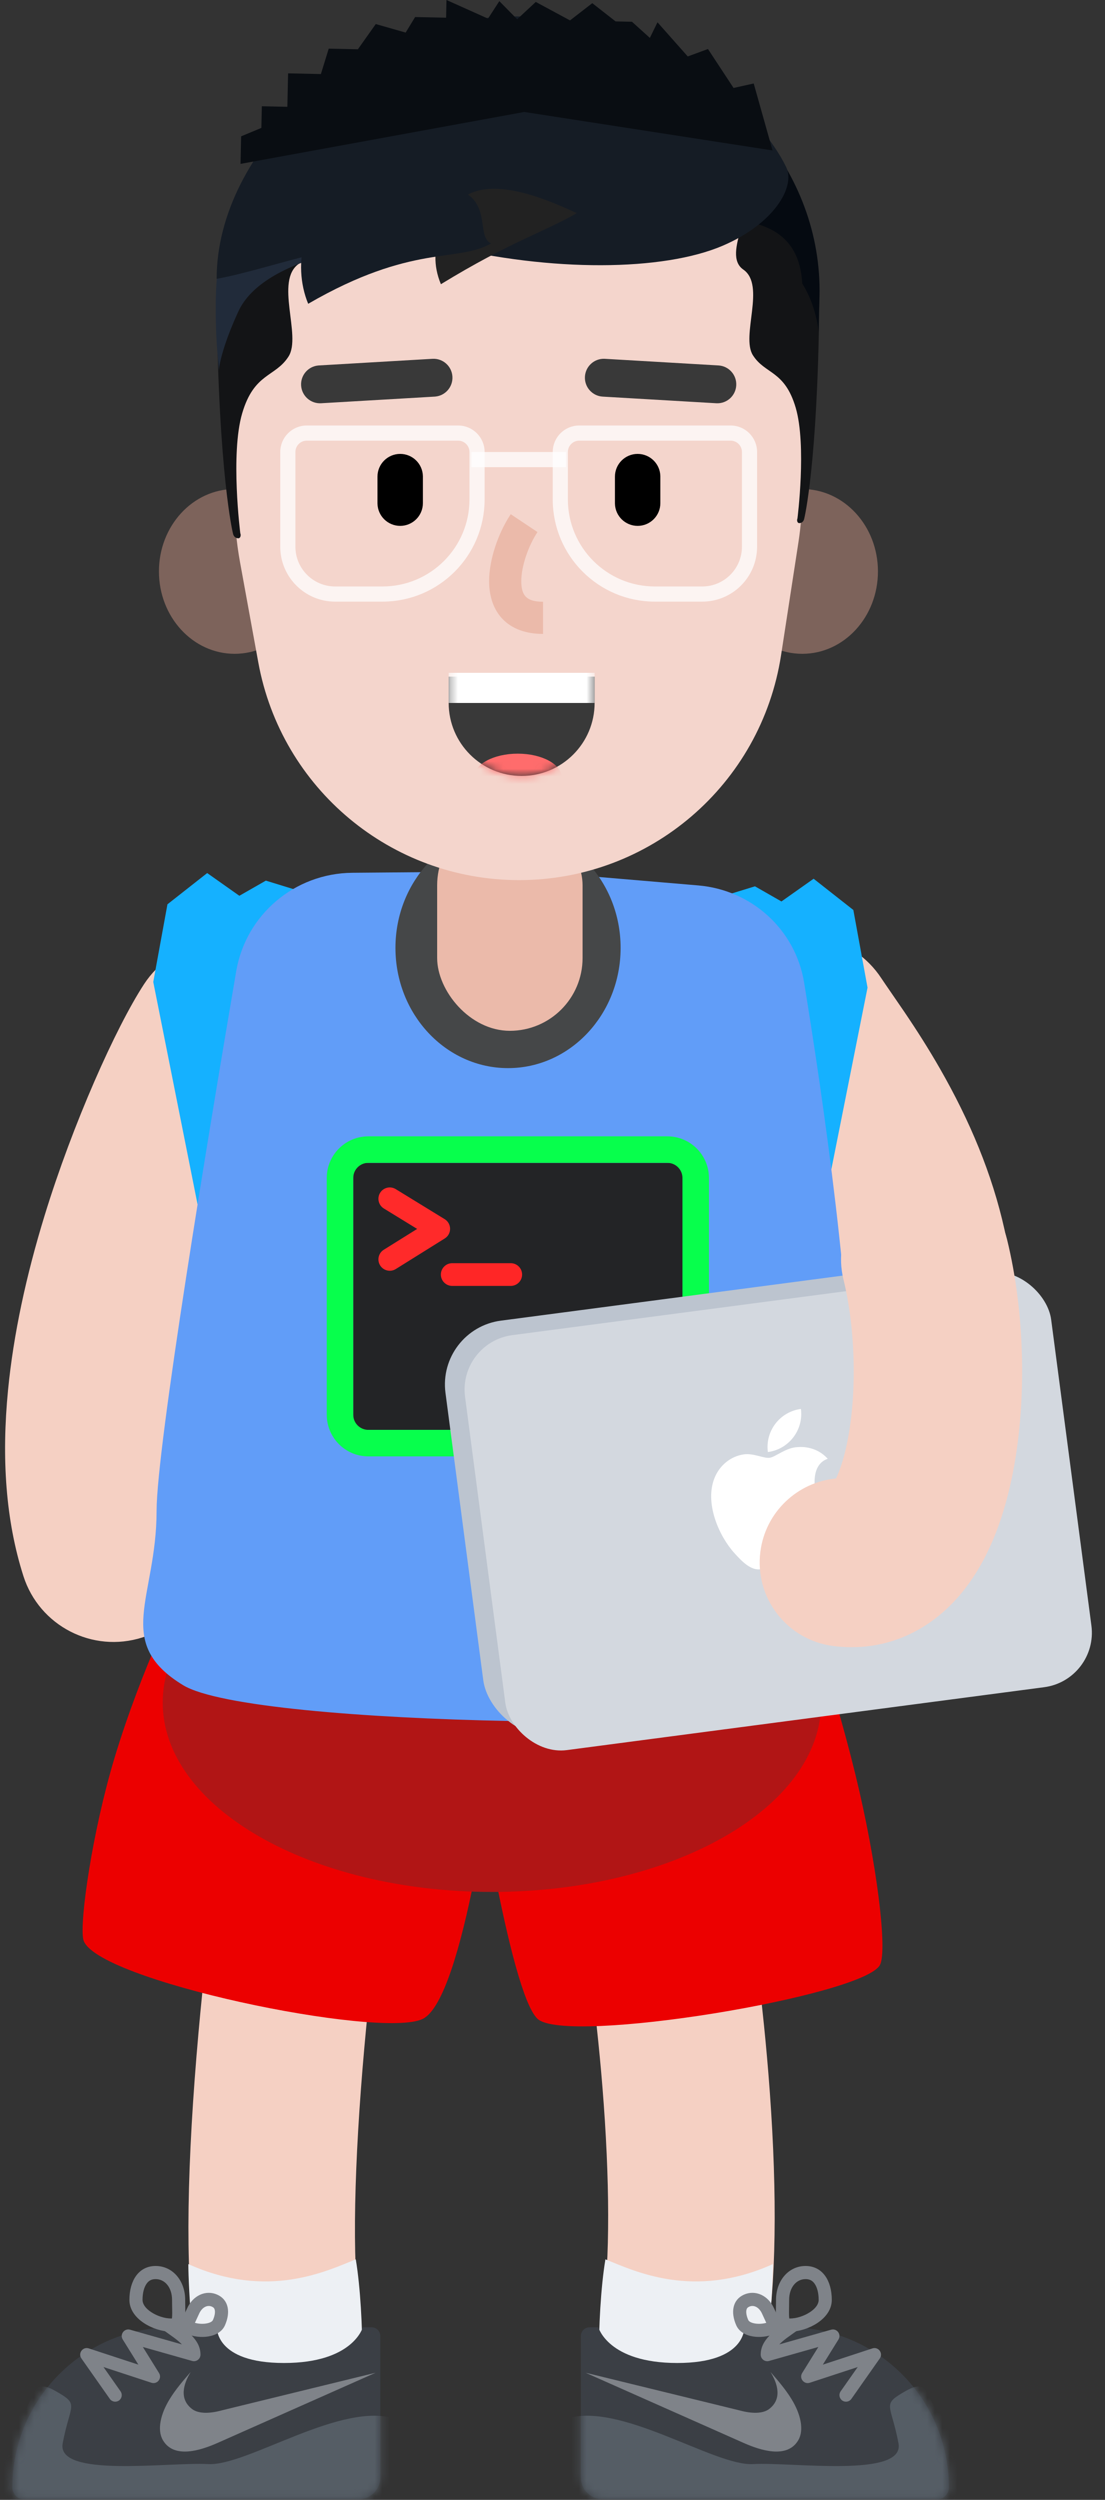 <svg width="146" height="330" viewBox="0 0 146 330" fill="none" xmlns="http://www.w3.org/2000/svg">
<rect x="0" y="0" width="146" height="330" fill="#333333" stroke="none"/>
<path d="M31.242 231.457C29.493 239.661 27.482 254.283 26.232 268.271C24.714 285.265 24.406 299.511 25.744 308.602C26.629 314.612 32.219 318.767 38.229 317.883C44.239 316.998 48.395 311.409 47.51 305.398C46.493 298.491 46.772 285.6 48.145 270.229C49.322 257.056 51.218 243.271 52.758 236.043C54.025 230.102 50.235 224.258 44.293 222.992C38.352 221.725 32.508 225.515 31.242 231.457Z" fill="#F5D0C3"/>
<path d="M75.728 246.729C77.249 254.079 78.751 265.009 79.598 275.509C80.581 287.695 80.626 298.338 79.611 305.444C78.752 311.458 82.93 317.03 88.945 317.889C94.959 318.749 100.531 314.57 101.39 308.556C102.681 299.517 102.63 287.413 101.527 273.741C100.61 262.374 98.986 250.553 97.272 242.271C96.041 236.322 90.221 232.497 84.272 233.728C78.322 234.959 74.498 240.78 75.728 246.729Z" fill="#F5D0C3"/>
<path d="M65.25 232L23.875 210C23.875 210 18.79 219.965 15.148 232C12.216 241.691 10.498 253.602 11 256C12.125 261.375 50.375 269.25 55.875 266.5C61.375 263.75 65.25 232 65.25 232Z" fill="#EC0000"/>
<path d="M62.523 230.875L105.023 207.75C105.023 207.75 109.808 221.094 113.023 234.25C115.874 245.917 117.271 257.438 116.273 259.375C114.15 263.5 74.772 270 71.023 266.5C67.275 263 62.523 230.875 62.523 230.875Z" fill="#EC0000"/>
<path d="M65 249.75C89.025 249.75 108.5 238.557 108.5 224.75C108.5 210.943 89.025 199.75 65 199.75C40.976 199.75 21.5 210.943 21.5 224.75C21.5 238.557 40.976 249.75 65 249.75Z" fill="#B11515"/>
<path d="M100.241 314.625C101.441 313.725 102.116 301.875 102.116 298.875C91.616 303.625 83.741 299.75 79.991 298.25C79.366 302 79.116 307.25 79.116 311.25C80.366 314.875 98.741 315.75 100.241 314.625Z" fill="#EDF0F4"/>
<path d="M125.366 328.358C125.366 316.683 115.902 307.22 104.228 307.22H101.058H98.343C98.343 307.22 98.624 311.933 89.476 311.933C80.328 311.933 79.061 307.22 79.061 307.22H77.906C77.268 307.22 76.75 307.738 76.75 308.375V327.033C76.75 328.63 78.044 329.923 79.64 329.923H123.8C124.665 329.923 125.366 329.223 125.366 328.358Z" fill="#3B3F45"/>
<mask id="mask0_1_2" style="mask-type:alpha" maskUnits="userSpaceOnUse" x="76" y="307" width="50" height="23">
<path fill-rule="evenodd" clip-rule="evenodd" d="M125.366 328.358C125.366 316.683 115.902 307.22 104.228 307.22H101.058H94.981H88.904H82.827H76.75V327.033C76.75 328.63 78.044 329.923 79.64 329.923H123.8C124.665 329.923 125.366 329.223 125.366 328.358Z" fill="white"/>
</mask>
<g mask="url(#mask0_1_2)">
<path d="M119.727 315.598C123.372 313.538 121.943 317.62 125.218 319.353L132.153 332.648H76.958C75.609 330.72 70.737 320.73 74.616 319.353C81.741 316.825 94.297 325.568 99.499 325.278C104.7 324.99 119.59 327.155 118.716 322.533C117.704 317.188 116.404 317.475 119.727 315.598Z" fill="#555D65"/>
<path d="M97.729 318.195C99.454 318.665 100.844 318.603 101.632 318.003C103.662 316.44 102.362 314.058 101.811 313.125C102.803 314.268 103.789 315.415 104.559 316.665C105.772 318.617 106.286 320.763 105.468 322.135C104.001 324.615 100.474 323.47 98.226 322.472L77.366 313.218L97.729 318.195Z" fill="#7F8389"/>
</g>
<path d="M105.987 313.26C105.559 313.947 106.224 314.793 106.993 314.541L113.327 312.466L111.071 315.676C110.795 316.068 110.89 316.609 111.281 316.884C111.673 317.16 112.214 317.065 112.489 316.674L116.246 311.329C116.726 310.646 116.059 309.747 115.267 310.006L108.717 312.152L110.782 308.83C111.201 308.158 110.572 307.322 109.81 307.538L102.965 309.479C103.224 309.213 103.553 308.932 103.952 308.633C104.225 308.428 105.188 307.753 105.365 307.621C105.748 307.334 105.825 306.79 105.538 306.407C105.25 306.024 104.707 305.947 104.324 306.234C104.178 306.344 103.215 307.018 102.912 307.246C101.359 308.41 100.51 309.472 100.51 310.83C100.51 311.405 101.06 311.821 101.613 311.664L108.127 309.818L105.987 313.26Z" fill="#7F8389"/>
<path fill-rule="evenodd" clip-rule="evenodd" d="M107.995 306.654C106.929 307.365 105.56 307.792 104.411 307.792C103.865 307.792 103.462 307.694 103.174 307.494C102.905 307.311 102.733 307.036 102.634 306.655C102.547 306.323 102.514 305.919 102.512 305.335C102.511 305.126 102.513 304.979 102.522 304.521L102.522 304.517L102.523 304.447C102.53 304.074 102.533 303.853 102.533 303.605C102.533 301.037 104.213 299.126 106.434 299.126C107.515 299.126 108.396 299.577 109.005 300.406C109.59 301.201 109.902 302.32 109.902 303.605C109.902 304.789 109.196 305.856 107.995 306.654ZM104.255 304.558C104.247 304.997 104.245 305.138 104.246 305.33C104.247 305.653 104.259 305.889 104.281 306.055C104.32 306.057 104.363 306.058 104.411 306.058C105.212 306.058 106.248 305.735 107.035 305.21C107.792 304.707 108.168 304.139 108.168 303.605C108.168 302.667 107.956 301.906 107.608 301.434C107.323 301.046 106.96 300.859 106.434 300.859C105.224 300.859 104.267 301.948 104.267 303.605C104.267 303.866 104.264 304.096 104.257 304.479L104.255 304.554L104.255 304.558Z" fill="#7F8389"/>
<path fill-rule="evenodd" clip-rule="evenodd" d="M102.958 307.607L103.108 307.412L103.127 307.218C103.129 307.207 103.13 307.197 103.132 307.182C103.148 307.083 103.145 306.95 103.122 306.807C103.082 306.561 102.984 306.278 102.812 305.888C102.749 305.747 102.708 305.658 102.563 305.348L102.551 305.322C102.442 305.09 102.362 304.918 102.281 304.735C101.513 303.01 99.802 302.24 98.296 302.911C97.562 303.238 97.099 303.808 96.933 304.548C96.774 305.257 96.896 306.099 97.279 306.96C97.631 307.754 98.427 308.257 99.484 308.431C100.42 308.582 101.476 308.454 102.255 308.107C102.607 307.953 102.817 307.791 102.958 307.607ZM98.625 304.927C98.671 304.72 98.771 304.597 99.002 304.494C99.59 304.232 100.302 304.553 100.697 305.44C100.784 305.637 100.868 305.818 100.991 306.079L101.003 306.103C101.132 306.38 101.171 306.464 101.226 306.588L101.245 306.632C100.802 306.758 100.248 306.798 99.763 306.719C99.237 306.633 98.95 306.452 98.864 306.256C98.622 305.714 98.554 305.243 98.625 304.927Z" fill="#7F8389"/>
<path d="M26.759 314.625C25.559 313.725 24.884 301.875 24.884 298.875C35.384 303.625 43.259 299.75 47.009 298.25C47.634 302 47.884 307.25 47.884 311.25C46.634 314.875 28.259 315.75 26.759 314.625Z" fill="#EDF0F4"/>
<path d="M1.634 328.358C1.634 316.683 11.098 307.22 22.772 307.22H25.942H28.657C28.657 307.22 28.376 311.933 37.524 311.933C46.672 311.933 47.939 307.22 47.939 307.22H49.094C49.732 307.22 50.25 307.738 50.25 308.375V327.033C50.25 328.63 48.956 329.923 47.36 329.923H3.2C2.335 329.923 1.634 329.223 1.634 328.358Z" fill="#3B3F45"/>
<mask id="mask1_1_2" style="mask-type:alpha" maskUnits="userSpaceOnUse" x="1" y="307" width="50" height="23">
<path fill-rule="evenodd" clip-rule="evenodd" d="M1.634 328.358C1.634 316.683 11.098 307.22 22.772 307.22H25.942H32.019H38.096H44.173H50.25V327.033C50.25 328.63 48.956 329.923 47.36 329.923H3.2C2.335 329.923 1.634 329.223 1.634 328.358Z" fill="white"/>
</mask>
<g mask="url(#mask1_1_2)">
<path d="M7.273 315.598C3.628 313.538 5.057 317.62 1.782 319.353L-5.154 332.648H50.042C51.391 330.72 56.263 320.73 52.384 319.353C45.259 316.825 32.703 325.568 27.502 325.278C22.3 324.99 7.409 327.155 8.284 322.533C9.295 317.188 10.596 317.475 7.273 315.598Z" fill="#555D65"/>
<path d="M29.271 318.195C27.546 318.665 26.155 318.603 25.367 318.003C23.338 316.44 24.637 314.058 25.189 313.125C24.197 314.268 23.211 315.415 22.441 316.665C21.228 318.617 20.713 320.763 21.532 322.135C22.999 324.615 26.526 323.47 28.774 322.472L49.634 313.218L29.271 318.195Z" fill="#7F8389"/>
</g>
<path d="M21.013 313.26C21.441 313.947 20.776 314.793 20.007 314.541L13.673 312.466L15.929 315.676C16.205 316.068 16.11 316.609 15.719 316.884C15.327 317.16 14.786 317.065 14.511 316.674L10.754 311.329C10.274 310.646 10.941 309.747 11.733 310.006L18.283 312.152L16.218 308.83C15.799 308.158 16.428 307.322 17.19 307.538L24.034 309.479C23.776 309.213 23.447 308.932 23.048 308.633C22.775 308.428 21.812 307.753 21.635 307.621C21.252 307.334 21.175 306.79 21.462 306.407C21.75 306.024 22.293 305.947 22.676 306.234C22.822 306.344 23.785 307.018 24.088 307.246C25.641 308.41 26.49 309.472 26.49 310.83C26.49 311.405 25.94 311.821 25.387 311.664L18.873 309.818L21.013 313.26Z" fill="#7F8389"/>
<path fill-rule="evenodd" clip-rule="evenodd" d="M19.005 306.654C20.071 307.365 21.44 307.792 22.589 307.792C23.135 307.792 23.538 307.694 23.826 307.494C24.095 307.311 24.267 307.036 24.366 306.655C24.453 306.323 24.486 305.919 24.488 305.335C24.489 305.126 24.486 304.979 24.478 304.521L24.478 304.517L24.477 304.447C24.47 304.074 24.467 303.853 24.467 303.605C24.467 301.037 22.787 299.126 20.566 299.126C19.485 299.126 18.604 299.577 17.994 300.406C17.41 301.201 17.098 302.32 17.098 303.605C17.098 304.789 17.804 305.856 19.005 306.654ZM22.745 304.558C22.753 304.997 22.755 305.138 22.754 305.33C22.753 305.653 22.741 305.889 22.718 306.055C22.68 306.057 22.637 306.058 22.589 306.058C21.788 306.058 20.752 305.735 19.965 305.21C19.208 304.707 18.832 304.139 18.832 303.605C18.832 302.667 19.044 301.906 19.392 301.434C19.676 301.046 20.04 300.859 20.566 300.859C21.776 300.859 22.733 301.948 22.733 303.605C22.733 303.866 22.736 304.096 22.743 304.479L22.745 304.554L22.745 304.558Z" fill="#7F8389"/>
<path fill-rule="evenodd" clip-rule="evenodd" d="M24.042 307.607L23.892 307.412L23.873 307.218C23.871 307.207 23.87 307.197 23.868 307.182C23.852 307.083 23.854 306.95 23.878 306.807C23.918 306.561 24.016 306.278 24.188 305.888C24.25 305.747 24.291 305.658 24.437 305.348L24.449 305.322C24.558 305.09 24.638 304.918 24.719 304.735C25.487 303.01 27.198 302.24 28.704 302.911C29.438 303.238 29.901 303.808 30.067 304.548C30.226 305.257 30.104 306.099 29.721 306.96C29.369 307.754 28.573 308.257 27.516 308.431C26.579 308.582 25.524 308.454 24.745 308.107C24.393 307.953 24.183 307.791 24.042 307.607ZM28.375 304.927C28.328 304.72 28.229 304.597 27.998 304.494C27.41 304.232 26.698 304.553 26.303 305.44C26.216 305.637 26.132 305.818 26.009 306.079L25.997 306.103C25.868 306.38 25.829 306.464 25.774 306.588L25.755 306.632C26.198 306.758 26.752 306.798 27.237 306.719C27.763 306.633 28.05 306.452 28.136 306.256C28.378 305.714 28.446 305.243 28.375 304.927Z" fill="#7F8389"/>
<path d="M19.038 129.909C15.304 135.62 9.612 148.351 5.895 160.455C3.457 168.391 1.781 176.138 1.063 183.489C0.187 192.47 0.748 200.706 3.092 208.05C5.191 214.627 12.224 218.257 18.801 216.158C25.378 214.059 29.008 207.026 26.909 200.45C24.515 192.95 25.656 181.266 29.793 167.795C31.477 162.312 33.569 156.824 35.798 151.836C37.507 148.015 39.177 144.792 39.962 143.591C43.74 137.813 42.119 130.066 36.341 126.288C30.563 122.51 22.816 124.131 19.038 129.909Z" fill="#F5D0C3"/>
<path d="M95.538 142.841C96.067 143.651 98.352 146.949 98.765 147.559C100.184 149.656 101.381 151.543 102.508 153.508C108.609 164.145 110.795 173.947 107.842 183.199C105.743 189.776 109.373 196.809 115.949 198.908C122.526 201.007 129.559 197.377 131.658 190.8C134.655 181.41 134.848 171.846 132.725 162.332C131.077 154.941 128.143 147.956 124.195 141.071C122.725 138.507 121.208 136.116 119.466 133.543C118.888 132.69 116.774 129.637 116.462 129.159C112.684 123.381 104.937 121.76 99.159 125.538C93.381 129.316 91.76 137.063 95.538 142.841Z" fill="#F5D0C3"/>
<path d="M41.625 118.25V126.25L38.25 139.5L37.25 154.5L27.375 165.375L20.25 129.625L22.125 119.375L27.375 115.25L31.625 118.25L35.125 116.25L41.625 118.25Z" fill="#15B1FF"/>
<path d="M93.25 119V127L96.625 140.25L97.625 155.25L107.5 166.125L114.625 130.375L112.75 120.125L107.5 116L103.25 119L99.75 117L93.25 119Z" fill="#15B1FF"/>
<path d="M31.207 128.221C32.484 120.734 38.943 115.282 46.538 115.214L70.119 115.004L92.259 116.883C99.316 117.483 105.098 122.707 106.243 129.696C108.754 145.03 112.689 172.074 112.689 190.954C112.689 218.68 118.161 221.332 109.689 224.965C101.218 228.598 33.443 228.087 24.189 222.454C14.936 216.822 20.689 210.954 20.689 199.454C20.689 191.012 27.555 149.631 31.207 128.221Z" fill="#619DF8"/>
<rect x="46.672" y="153.504" width="43.75" height="35.25" fill="#232426"/>
<path fill-rule="evenodd" clip-rule="evenodd" d="M88.172 150.004H48.672C45.634 150.004 43.172 152.466 43.172 155.504V186.754C43.172 189.792 45.634 192.254 48.672 192.254H88.172C91.209 192.254 93.672 189.792 93.672 186.754V155.504C93.672 152.466 91.209 150.004 88.172 150.004ZM46.672 155.504C46.672 154.399 47.567 153.504 48.672 153.504H88.172C89.276 153.504 90.172 154.399 90.172 155.504V186.754C90.172 187.859 89.276 188.754 88.172 188.754H48.672C47.567 188.754 46.672 187.859 46.672 186.754V155.504Z" fill="#07FF4C"/>
<path d="M50.706 164.977C50.003 165.416 49.789 166.341 50.227 167.044C50.666 167.747 51.591 167.961 52.294 167.523L58.761 163.488C59.707 162.898 59.702 161.519 58.751 160.936L52.284 156.971C51.578 156.538 50.654 156.76 50.221 157.466C49.788 158.172 50.01 159.096 50.716 159.529L55.116 162.226L50.706 164.977Z" fill="#FF2A2A"/>
<path d="M59.75 169.75H67.483C68.311 169.75 68.983 169.078 68.983 168.25C68.983 167.422 68.311 166.75 67.483 166.75H59.75C58.922 166.75 58.25 167.422 58.25 168.25C58.25 169.078 58.922 169.75 59.75 169.75Z" fill="#FF2626"/>
<path d="M67.125 141C75.341 141 82 133.893 82 125.125C82 116.357 75.341 109.25 67.125 109.25C58.91 109.25 52.25 116.357 52.25 125.125C52.25 133.893 58.91 141 67.125 141Z" fill="#454748"/>
<rect x="57.76" y="107.254" width="19.214" height="28.821" rx="9.607" fill="#EBBAAA"/>
<rect x="57.75" y="175.445" width="78.107" height="55.25" rx="8.5" transform="rotate(-7.5 57.75 175.445)" fill="#BCC4CF"/>
<rect x="60.5" y="177.195" width="78.107" height="55.25" rx="7.25" transform="rotate(-7.5 60.5 177.195)" fill="#D3D8DF"/>
<path d="M107.708 196.755C107.19 193.016 109.28 192.642 109.367 192.57C107.956 190.996 106.08 190.967 105.422 191.027C103.835 191.074 102.486 192.333 101.69 192.438C100.897 192.543 99.552 191.798 98.256 191.992C96.553 192.242 95.106 193.413 94.426 195.058C93.058 198.369 94.977 202.754 97.035 205.021C98.04 206.132 99.228 207.372 100.545 207.149C101.811 206.931 102.191 206.092 103.731 205.89C105.271 205.687 105.811 206.456 107.156 206.25C108.523 206.045 109.231 204.71 109.907 203.374C110.691 201.828 110.918 200.473 110.932 200.4C110.9 200.39 108.062 199.247 107.706 196.755L107.708 196.755Z" fill="white"/>
<path d="M101.455 191.681C101.089 188.905 103.043 186.356 105.822 185.99C106.187 188.769 104.231 191.316 101.455 191.681Z" fill="white"/>
<path d="M100.464 204.841C99.686 210.936 103.996 216.507 110.091 217.285C117.082 218.178 123.246 215.203 127.487 209.74C130.47 205.897 132.454 200.955 133.667 195.2C135.72 185.459 135.465 173.393 133.052 163.591C131.584 157.625 125.557 153.979 119.591 155.447C113.625 156.916 109.979 162.943 111.447 168.909C113.068 175.495 113.251 184.176 111.895 190.612C111.479 192.588 110.955 194.151 110.46 195.171C105.386 195.643 101.136 199.576 100.464 204.841Z" fill="#F5D0C3"/>
<path opacity="0.5" d="M106 86.308C111.523 86.308 116 81.439 116 75.433C116 69.427 111.523 64.558 106 64.558C100.477 64.558 96 69.427 96 75.433C96 81.439 100.477 86.308 106 86.308Z" fill="#C99584"/>
<path opacity="0.5" d="M31 86.308C25.477 86.308 21 81.439 21 75.433C21 69.427 25.477 64.558 31 64.558C36.523 64.558 41 69.427 41 75.433C41 81.439 36.523 86.308 31 86.308Z" fill="#C99584"/>
<path d="M31 51.249C31 30.539 47.789 13.749 68.5 13.749C89.211 13.749 106 30.539 106 51.249V64.961C106 67.189 105.83 69.413 105.49 71.615L103.199 86.491C100.567 103.574 85.868 116.182 68.584 116.182C51.667 116.182 37.167 104.091 34.129 87.449L31.711 74.2C31.238 71.61 31 68.983 31 66.351V51.249Z" fill="#F4D5CC"/>
<path d="M77.285 49.716C77.365 48.361 78.509 47.321 79.857 47.362L79.927 47.366L94.927 48.241C96.305 48.321 97.357 49.504 97.277 50.882C97.198 52.237 96.054 53.277 94.706 53.235L94.636 53.232L79.636 52.357C78.257 52.277 77.205 51.094 77.285 49.716Z" fill="#393939"/>
<path d="M57.136 47.366C58.514 47.285 59.697 48.337 59.777 49.716C59.856 51.071 58.84 52.237 57.497 52.352L57.427 52.357L42.427 53.232C41.048 53.313 39.866 52.26 39.785 50.882C39.706 49.527 40.722 48.361 42.066 48.246L42.136 48.241L57.136 47.366Z" fill="#393939"/>
<path fill-rule="evenodd" clip-rule="evenodd" d="M76.531 56.169H96.531C98.464 56.169 100.031 57.736 100.031 59.669V72.169C100.031 76.173 96.785 79.419 92.781 79.419H86.531C79.076 79.419 73.031 73.375 73.031 65.919V59.669C73.031 57.736 74.598 56.169 76.531 56.169ZM96.531 58.169H76.531C75.703 58.169 75.031 58.84 75.031 59.669V65.919C75.031 72.27 80.18 77.419 86.531 77.419H92.781C95.681 77.419 98.031 75.068 98.031 72.169V59.669C98.031 58.84 97.36 58.169 96.531 58.169Z" fill="white" fill-opacity="0.75"/>
<path fill-rule="evenodd" clip-rule="evenodd" d="M40.531 56.169H60.531C62.464 56.169 64.031 57.736 64.031 59.669V65.919C64.031 73.375 57.987 79.419 50.531 79.419H44.281C40.277 79.419 37.031 76.173 37.031 72.169V59.669C37.031 57.736 38.598 56.169 40.531 56.169ZM60.531 58.169H40.531C39.703 58.169 39.031 58.84 39.031 59.669V72.169C39.031 75.068 41.382 77.419 44.281 77.419H50.531C56.883 77.419 62.031 72.27 62.031 65.919V59.669C62.031 58.84 61.36 58.169 60.531 58.169Z" fill="white" fill-opacity="0.75"/>
<rect x="62.281" y="59.669" width="12.5" height="2" fill="white" fill-opacity="0.75"/>
<path fill-rule="evenodd" clip-rule="evenodd" d="M78.565 89.32V92.787C78.565 98.112 74.248 102.429 68.923 102.429C63.598 102.429 59.281 98.112 59.281 92.787V89.32H78.565Z" fill="#393939"/>
<mask id="mask2_1_2" style="mask-type:alpha" maskUnits="userSpaceOnUse" x="59" y="87" width="20" height="16">
<path fill-rule="evenodd" clip-rule="evenodd" d="M78.438 87.669C78.521 88.18 78.565 88.705 78.565 89.241V92.786C78.565 98.111 74.248 102.428 68.923 102.428C63.598 102.428 59.281 98.111 59.281 92.786V89.241C59.281 88.705 59.325 88.18 59.409 87.669H78.438Z" fill="white"/>
</mask>
<g mask="url(#mask2_1_2)">
<path d="M68.409 105.821C65.197 105.821 62.594 104.403 62.594 102.654C62.594 100.906 65.197 99.488 68.409 99.488C71.62 99.488 74.223 100.906 74.223 102.654C74.223 104.403 71.62 105.821 68.409 105.821Z" fill="#FF6C6C"/>
<rect width="19.284" height="3.977" transform="matrix(-1 0 0 1 78.565 88.82)" fill="white"/>
</g>
<path d="M28.625 39.933C28.457 24.68 41.876 19.683 39.501 22.558C37.125 25.432 42.751 32.558 39.501 34.808C36.25 37.058 39.875 44.308 38.125 47.058C36.375 49.808 33.581 49.183 32 54.558C30.419 59.933 31.75 70.397 31.75 70.397C31.875 70.683 31.75 71.058 31.5 71.058C31.25 71.058 30.875 70.933 30.774 70.397C30.774 70.397 28.875 62.683 28.625 39.933Z" fill="#131416"/>
<path d="M108.248 40.316C108.403 26.232 96.017 21.617 98.21 24.272C100.402 26.927 95.21 33.506 98.21 35.584C101.21 37.661 97.864 44.356 99.48 46.896C101.095 49.435 103.673 48.858 105.133 53.821C106.593 58.785 105.364 68.447 105.364 68.447C105.248 68.711 105.364 69.058 105.595 69.058C105.825 69.058 106.171 68.942 106.265 68.447C106.265 68.447 108.018 61.324 108.248 40.316Z" fill="#131416"/>
<path d="M69.75 30.807C49 30.807 34.697 34.182 31.5 41.104C28.303 48.026 29.035 50.182 28.875 48.307C28.715 46.432 28.5 44.339 28.5 40.557C28.5 16.01 45.625 12.307 61.125 13.807C76.625 15.307 88.715 30.807 69.75 30.807Z" fill="#212B3A"/>
<path d="M67.081 30.685C86.118 30.685 105.215 23.519 106 37.432C109 42.182 107.875 47.682 108.25 39.932C109.865 6.557 59 -15.911 33 22.964C33 22.964 48.042 30.685 67.081 30.685Z" fill="#050A11"/>
<path d="M67.482 67.879L71.018 70.236C69.816 72.039 68.875 74.745 68.875 76.714C68.875 78.612 69.561 79.41 71.659 79.432L71.75 79.433V83.683C67.114 83.683 64.625 80.882 64.625 76.714C64.625 73.89 65.8 70.462 67.394 68.012L67.482 67.879Z" fill="#EBBAAA"/>
<path d="M84.25 59.919C85.881 59.919 87.209 61.221 87.249 62.843L87.25 62.919V66.419C87.25 68.076 85.907 69.419 84.25 69.419C82.619 69.419 81.291 68.117 81.251 66.495L81.25 66.419V62.919C81.25 61.262 82.593 59.919 84.25 59.919Z" fill="black"/>
<path d="M52.875 59.919C54.506 59.919 55.834 61.221 55.874 62.843L55.875 62.919V66.419C55.875 68.076 54.532 69.419 52.875 69.419C51.244 69.419 49.916 68.117 49.876 66.495L49.875 66.419V62.919C49.875 61.262 51.218 59.919 52.875 59.919Z" fill="black"/>
<path d="M58.5 32.432C48.875 30.089 36.375 35.432 28.625 36.807C28.625 19.932 46.625 2.682 67.25 2.182C87.875 1.682 100.625 15.307 103.875 22.057C105.139 24.682 102.25 29.539 95.5 32.432C87.625 35.807 72.875 35.932 58.5 32.432Z" fill="#151C25"/>
<path d="M58.255 37.518C67.511 31.861 71.762 30.701 76.219 28.13C73.133 26.759 65.123 22.928 61.009 26.219C59.249 28.516 56.109 32.375 58.255 37.518Z" fill="#222222"/>
<path d="M40.72 40.103C54.475 32.133 60.432 34.704 64.889 32.133C61.803 30.762 68.488 20.963 46.505 25.705C39.949 27.119 38.574 34.961 40.72 40.103Z" fill="#151C25"/>
<path d="M99.585 11.02L102.074 19.86L69.27 14.78L31.781 21.633L31.86 17.996L34.534 16.884L34.596 14.026L37.968 14.099L38.064 9.683L42.398 9.777L43.434 6.42L47.287 6.504L49.648 3.176L53.599 4.302L54.847 2.249L58.941 2.338L58.992 0L64.479 2.459L65.975 0.152L68.332 2.542L70.79 0.256L75.315 2.694L78.255 0.419L81.335 2.825L83.501 2.872L85.864 5.003L86.873 2.945L90.87 7.451L93.541 6.47L96.923 11.612L99.585 11.02Z" fill="#090D12"/>
</svg>
